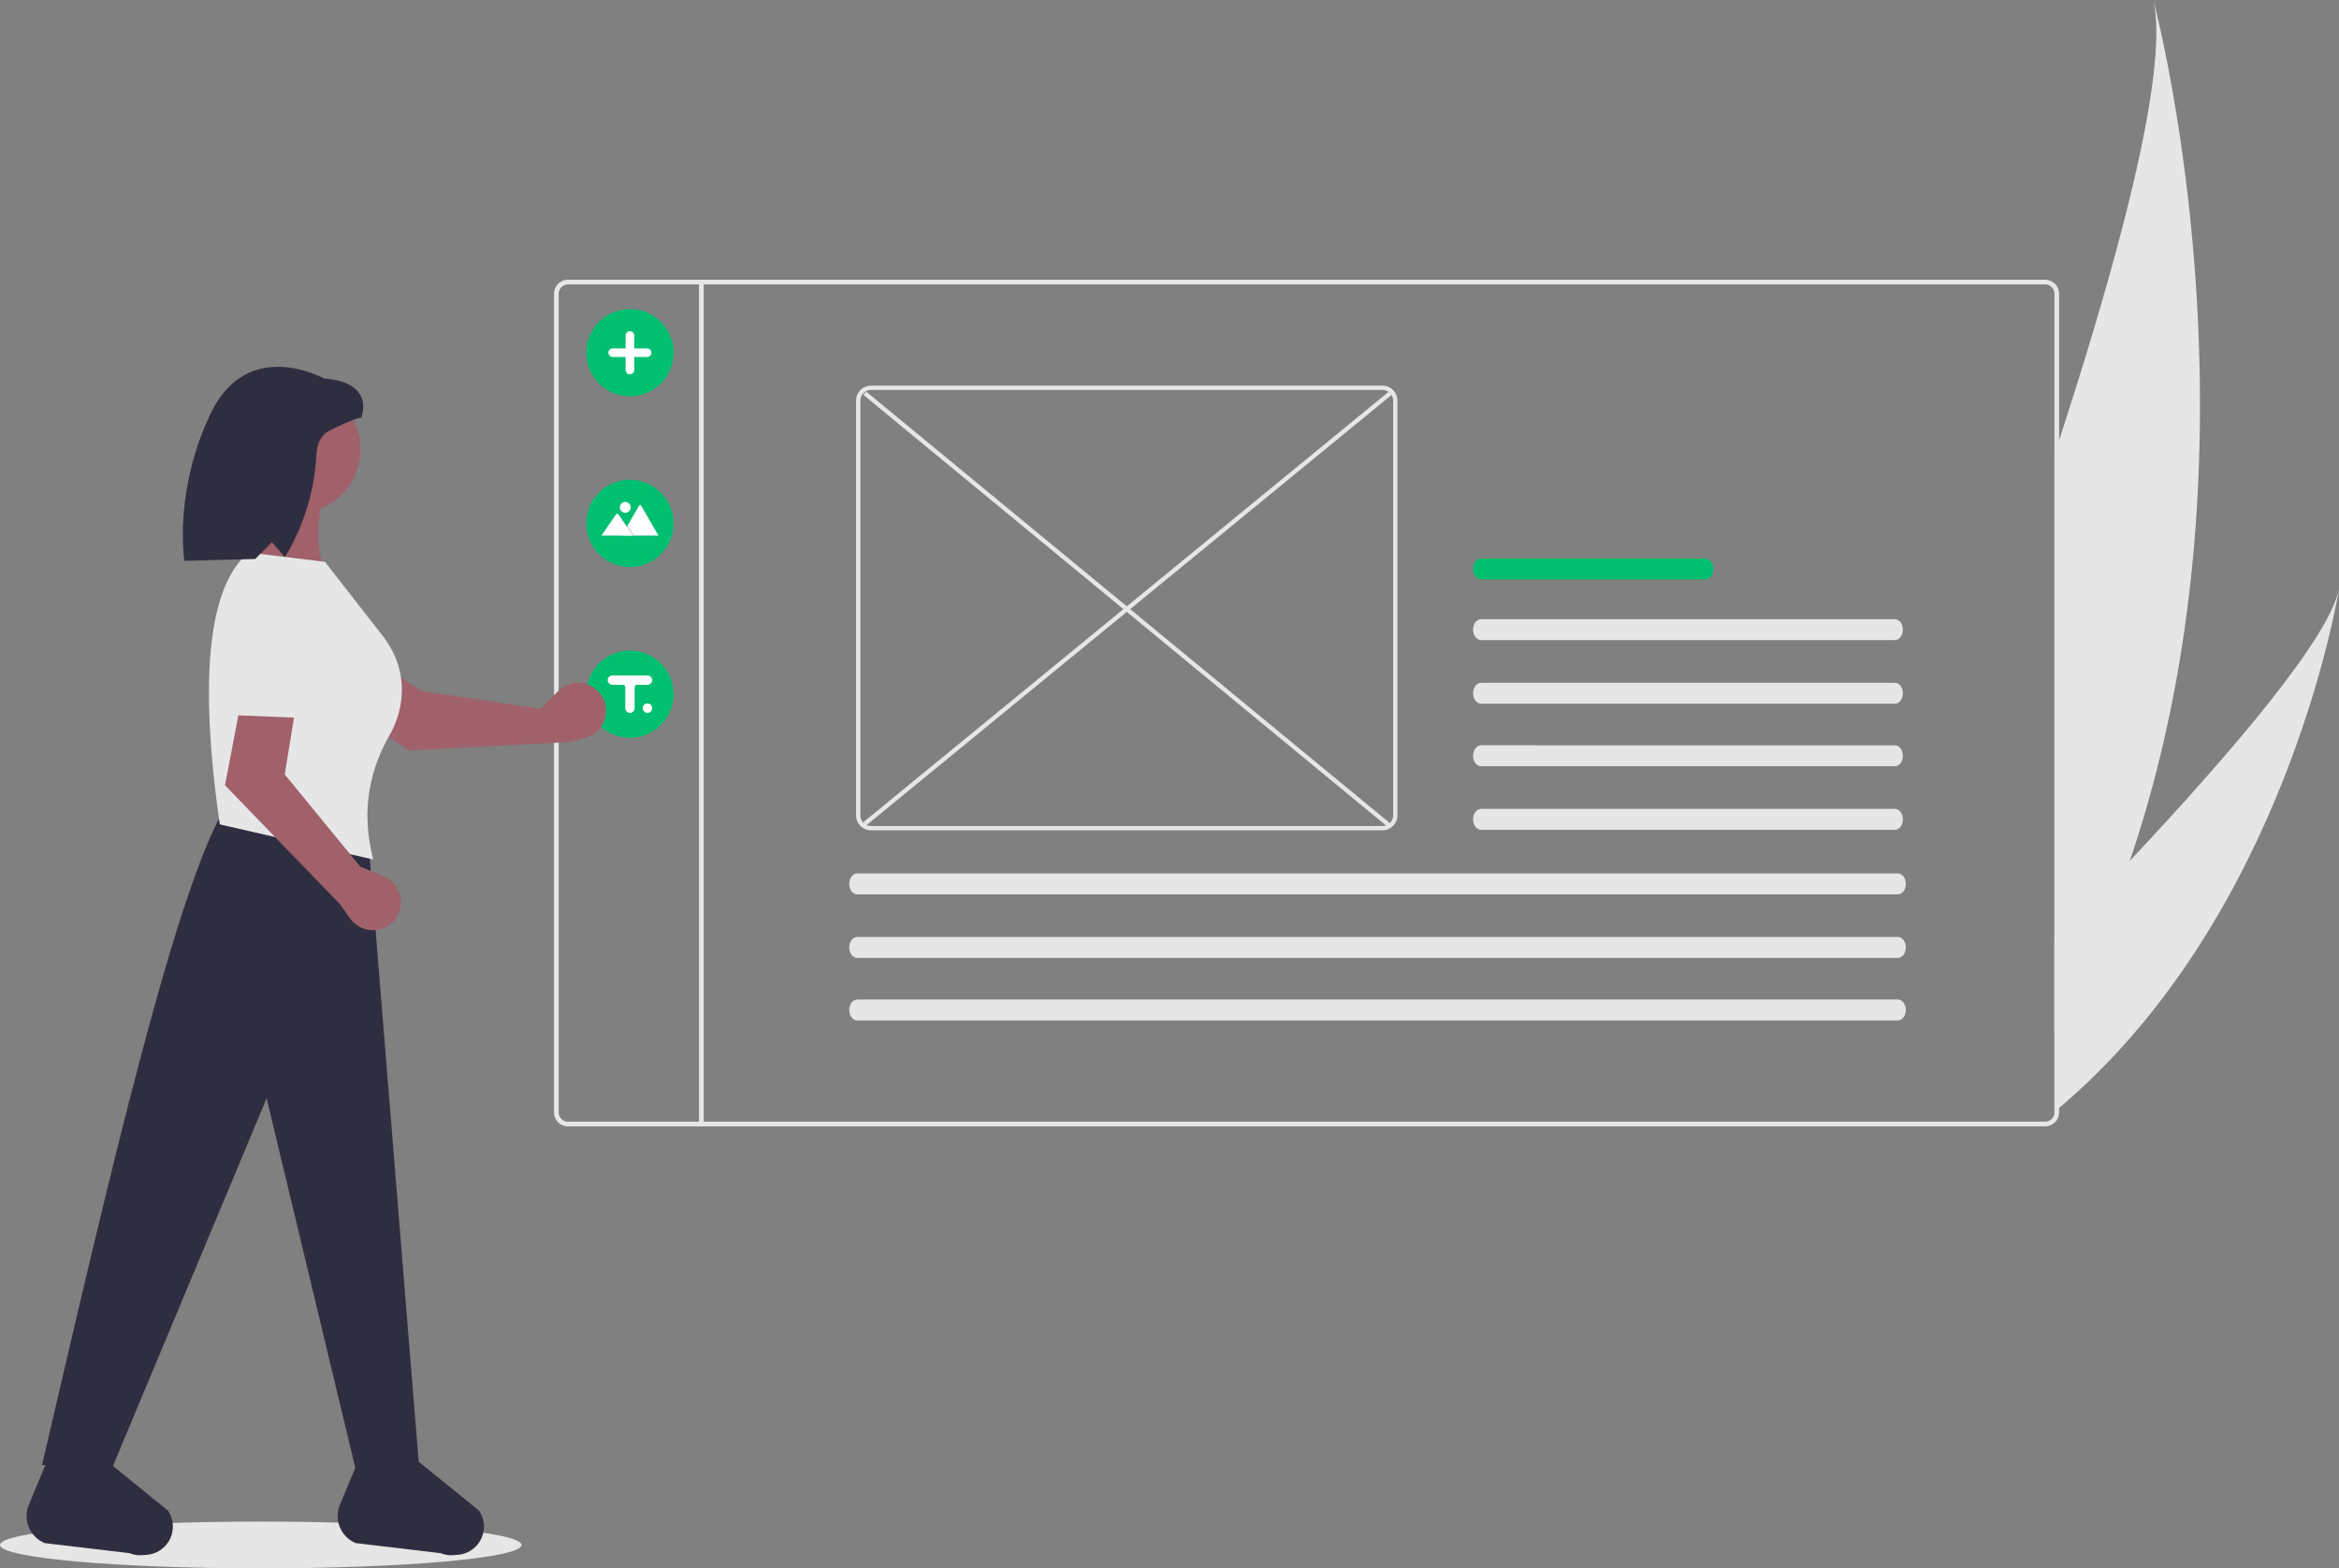 <svg id="b8a77818-6ab0-46b3-bde5-d559b2498a42" data-name="Layer 1" xmlns="http://www.w3.org/2000/svg" width="1000.1" height="670.62" viewBox="0 0 1000.1 670.62"><rect x="0" y="0" width="1000.1" height="670.62" fill="#808080" stroke="none"/><path d="M1010.56,482.85a455.603,455.603,0,0,1-30.18,69.41c-.66,1.22-1.33,2.44-2,3.66V309c.67-2.04,1.34-4.07,2-6.11,26.91-82.58,46.9-159.04,40.29-188.2C1022.61,122.03,1070.48,307.39,1010.56,482.85Z" transform="translate(-99.95 -114.69)" fill="#e6e6e6"/><path d="M1100.05,366.48c-.74,4.64-23.65,140.99-119.67,221.94-.66.57-1.33,1.12-2,1.67V516.41c.66-.68,1.33-1.36,2-2.05,9.84-10.1,20.05-20.73,30.18-31.51C1053.99,436.58,1095.85,387.57,1100.05,366.48Z" transform="translate(-99.95 -114.69)" fill="#e6e6e6"/><ellipse cx="111.5" cy="660.62" rx="111.5" ry="10" fill="#e6e6e6"/><path d="M974.38,234.31H342.83a5.998,5.998,0,0,0-6,6v350a5.998,5.998,0,0,0,6,6H974.38a5.998,5.998,0,0,0,6-6v-350A5.998,5.998,0,0,0,974.38,234.31Zm4,356a3.999,3.999,0,0,1-4,4H342.83a3.999,3.999,0,0,1-4-4v-350a3.999,3.999,0,0,1,4-4H974.38a3.999,3.999,0,0,1,4,4Z" transform="translate(-99.95 -114.69)" fill="#e6e6e6"/><rect x="298.89" y="119.62" width="2" height="362" fill="#e6e6e6"/><path d="M350.641,265.508a18.654,18.654,0,1,1,18.654,18.654A18.675,18.675,0,0,1,350.641,265.508Z" transform="translate(-99.95 -114.69)" fill="#01bf71"/><path d="M350.641,338.508a18.654,18.654,0,1,1,18.654,18.654A18.675,18.675,0,0,1,350.641,338.508Z" transform="translate(-99.95 -114.69)" fill="#01bf71"/><path d="M350.641,411.508a18.654,18.654,0,1,1,18.654,18.654A18.675,18.675,0,0,1,350.641,411.508Z" transform="translate(-99.95 -114.69)" fill="#01bf71"/><path d="M361.935,263.668h5.52v-5.52a1.84,1.84,0,1,1,3.68,0v5.52h5.52a1.84,1.84,0,0,1,0,3.68h-5.52v5.52a1.84,1.84,0,0,1-3.68,0V267.348h-5.52a1.84,1.84,0,1,1,0-3.68Z" transform="translate(-99.95 -114.69)" fill="#fff"/><path d="M365.806,343.706h15.617a.318.318,0,0,0,.058-.005l-7.386-12.794a.517.517,0,0,0-.9,0l-4.957,8.586-.237.411Z" transform="translate(-99.95 -114.69)" fill="#fff"/><polygon points="265.856 229.016 271.188 229.016 268.57 225.214 268.382 224.94 268.288 224.803 268.05 225.214 265.856 229.016" opacity="0.2" style="isolation:isolate"/><path d="M357.11,343.706h13.508l-2.618-3.802-.188-.274-3.411-4.955a.69.69,0,0,0-1.024-.061.615.615,0,0,0-.049.061Z" transform="translate(-99.95 -114.69)" fill="#fff"/><circle cx="267.341" cy="216.934" r="2.314" fill="#fff"/><rect x="436.771" y="373.998" width="290.485" height="1.837" transform="translate(-205.742 339.126) rotate(-39.332)" fill="#e6e6e6"/><rect x="581.096" y="229.841" width="1.837" height="291.069" transform="translate(-177.756 471.126) rotate(-50.51)" fill="#e6e6e6"/><path d="M691.032,279.588H472.415a6.437,6.437,0,0,0-6.43,6.43V463.299a6.438,6.438,0,0,0,6.43,6.43H691.032a6.437,6.437,0,0,0,6.43-6.43V286.018a6.437,6.437,0,0,0-6.43-6.43ZM472.415,467.892a4.598,4.598,0,0,1-4.593-4.593V286.018a4.598,4.598,0,0,1,4.593-4.593H691.032a4.598,4.598,0,0,1,4.593,4.593V463.299a4.598,4.598,0,0,1-4.593,4.593Z" transform="translate(-99.95 -114.69)" fill="#e6e6e6"/><g id="b7202e77-47b3-4d88-8d2a-2206841e46b2" data-name="Path 40"><path d="M733.164,379.455c-1.88.041-3.38,2.078-3.349,4.551.03,2.416,1.512,4.365,3.349,4.404H910.11c1.88.041,3.43-1.931,3.461-4.404s-1.469-4.511-3.349-4.551q-.056-.001-.112,0Z" transform="translate(-99.95 -114.69)" fill="#e6e6e6"/></g><path id="bfc1215b-6465-4563-8feb-7e589d2c97b6" data-name="Path 40" d="M733.164,353.512c-1.88.041-3.38,2.078-3.349,4.551.03,2.416,1.512,4.365,3.349,4.404h95.916c1.88.041,3.43-1.931,3.461-4.404s-1.469-4.511-3.349-4.551q-.056-.001-.112,0Z" transform="translate(-99.95 -114.69)" fill="#01bf71"/><g id="e482ad8c-5b59-4aa3-8d0a-acebf632571d" data-name="Path 40"><path d="M733.164,406.634c-1.88.041-3.38,2.078-3.349,4.551.03,2.416,1.512,4.365,3.349,4.404H910.11c1.88.041,3.43-1.931,3.461-4.404s-1.469-4.511-3.349-4.551q-.056-.001-.112,0Z" transform="translate(-99.95 -114.69)" fill="#e6e6e6"/></g><g id="a4240805-a668-4077-939e-34c0ef9642f4" data-name="Path 40"><path d="M733.164,433.375c-1.88.041-3.38,2.078-3.349,4.551.03,2.416,1.512,4.365,3.349,4.404H910.11c1.88.041,3.43-1.931,3.461-4.404s-1.469-4.511-3.349-4.551q-.056-.001-.112,0Z" transform="translate(-99.95 -114.69)" fill="#e6e6e6"/></g><g id="ecd3311d-200b-4df1-9e16-2b2cfcf2d576" data-name="Path 40"><path d="M733.164,460.554c-1.88.041-3.38,2.078-3.349,4.551.03,2.416,1.512,4.365,3.349,4.404H910.11c1.88.041,3.43-1.931,3.461-4.404s-1.469-4.511-3.349-4.551q-.056-.001-.112,0Z" transform="translate(-99.95 -114.69)" fill="#e6e6e6"/></g><g id="b12ed9b2-cc32-4c4f-a9d5-2d1deb4d0e3e" data-name="Path 40"><path d="M466.421,488.156c-1.88.041-3.38,2.078-3.349,4.551.03,2.416,1.512,4.365,3.349,4.404H911.367c1.88.041,3.43-1.931,3.461-4.404s-1.469-4.511-3.349-4.551q-.056-.001-.112,0Z" transform="translate(-99.95 -114.69)" fill="#e6e6e6"/></g><g id="e10bb4bc-6df1-41b6-ac46-84090840b498" data-name="Path 40"><path d="M466.421,515.335c-1.88.041-3.38,2.078-3.349,4.551.03,2.416,1.512,4.365,3.349,4.404H911.367c1.88.041,3.43-1.931,3.461-4.404s-1.469-4.511-3.349-4.551q-.056-.001-.112,0Z" transform="translate(-99.95 -114.69)" fill="#e6e6e6"/></g><g id="e3c0a870-6a35-4470-a43f-0902a465f5fb" data-name="Path 40"><path d="M466.421,542.076c-1.88.041-3.38,2.078-3.349,4.551.03,2.416,1.512,4.365,3.349,4.404H911.367c1.88.041,3.43-1.931,3.461-4.404s-1.469-4.511-3.349-4.551q-.056-.001-.112,0Z" transform="translate(-99.95 -114.69)" fill="#e6e6e6"/></g><path d="M279.498,746.22l-26.896-.845L213.95,584.31,148.021,742.09l-30.108-.946c28.624-122.863,57.423-247.99,79.198-282.708l60.467,17.504Z" transform="translate(-99.95 -114.69)" fill="#2f2e41"/><path d="M162.725,779.514l-1.867.149a12.101,12.101,0,0,1-5.524-.853L119.11,774.517a12.504,12.504,0,0,1-6.831-16.392L120.118,739.31h25.38L171.716,760.573A12.101,12.101,0,0,1,162.725,779.514Z" transform="translate(-99.95 -114.69)" fill="#2f2e41"/><path d="M295.725,779.514l-1.867.149a12.101,12.101,0,0,1-5.524-.853L252.11,774.517a12.504,12.504,0,0,1-6.831-16.392L253.118,739.31h25.38L304.716,760.573A12.101,12.101,0,0,1,295.725,779.514Z" transform="translate(-99.95 -114.69)" fill="#2f2e41"/><path d="M274.841,435.568l-47.526-31.327,21.969-13.304,31.11,19.254,50.605,7.562,7.693-7.627a11.958,11.958,0,0,1,18.501,2.061l0,0a11.958,11.958,0,0,1-7.359,18.075l-7.592,1.775Z" transform="translate(-99.95 -114.69)" fill="#a0616a"/><path d="M227.557,412.826c-5.308-10.982-14.546-19.989-27.097-27.331l24.669-24.736c11.871,6.693,22.288,17.402,31.97,30.143Z" transform="translate(-99.95 -114.69)" fill="#e6e6e6"/><circle cx="126.63" cy="192.102" r="27.482" fill="#a0616a"/><path d="M240.472,362.865l-35.007-8.752c3.127-8.935,1.958-22.355,0-36.599h35.007C235.375,334.138,233.923,350.083,240.472,362.865Z" transform="translate(-99.95 -114.69)" fill="#a0616a"/><path d="M259.567,482.208l-65.639-15.021c-6.94-48.37-8.417-98.855,12.332-116.257l32.621,3.978,24.589,31.538a42.704,42.704,0,0,1,4.861,7.861c5.287,11.074,4.286,24.024-1.789,34.687C257.312,445.199,254.492,462.827,259.567,482.208Z" transform="translate(-99.95 -114.69)" fill="#e6e6e6"/><path d="M196.144,450.462l10.706-55.906,20.711,15.187-5.852,36.115,32.301,39.396,9.994,4.18a11.958,11.958,0,0,1,5.192,17.876l0,0a11.958,11.958,0,0,1-19.515.135l-4.551-6.331Z" transform="translate(-99.95 -114.69)" fill="#a0616a"/><path d="M236.623,383.471c-4.498,11.338-4.883,24.235-1.8,38.445L199.918,420.479c-3.101-13.27-2.26-28.187.575-43.936Z" transform="translate(-99.95 -114.69)" fill="#e6e6e6"/><path d="M238.483,276.539S205.863,258.24,189.95,291.656s-11.139,62.854-11.139,62.854L209.045,353.715l7.161-7.161,5.569,6.365.085-.137A93.839,93.839,0,0,0,235.256,308.904c.253-4.242,1.715-8.138,5.614-10.087,11.139-5.569,13.526-5.569,13.526-5.569S260.761,278.131,238.483,276.539Z" transform="translate(-99.95 -114.69)" fill="#2f2e41"/><path d="M376.796,403.508h-14.893a2.074,2.074,0,0,0-2.08,1.664,2.001,2.001,0,0,0,1.973,2.336h4.431a1.069,1.069,0,0,1,1.069,1.069v8.824a2.074,2.074,0,0,0,1.664,2.08,2.001,2.001,0,0,0,2.336-1.973v-8.931a1.069,1.069,0,0,1,1.069-1.069h4.324a2.074,2.074,0,0,0,2.08-1.664A2.001,2.001,0,0,0,376.796,403.508Z" transform="translate(-99.95 -114.69)" fill="#fff"/><circle cx="276.846" cy="302.818" r="2" fill="#fff"/></svg>